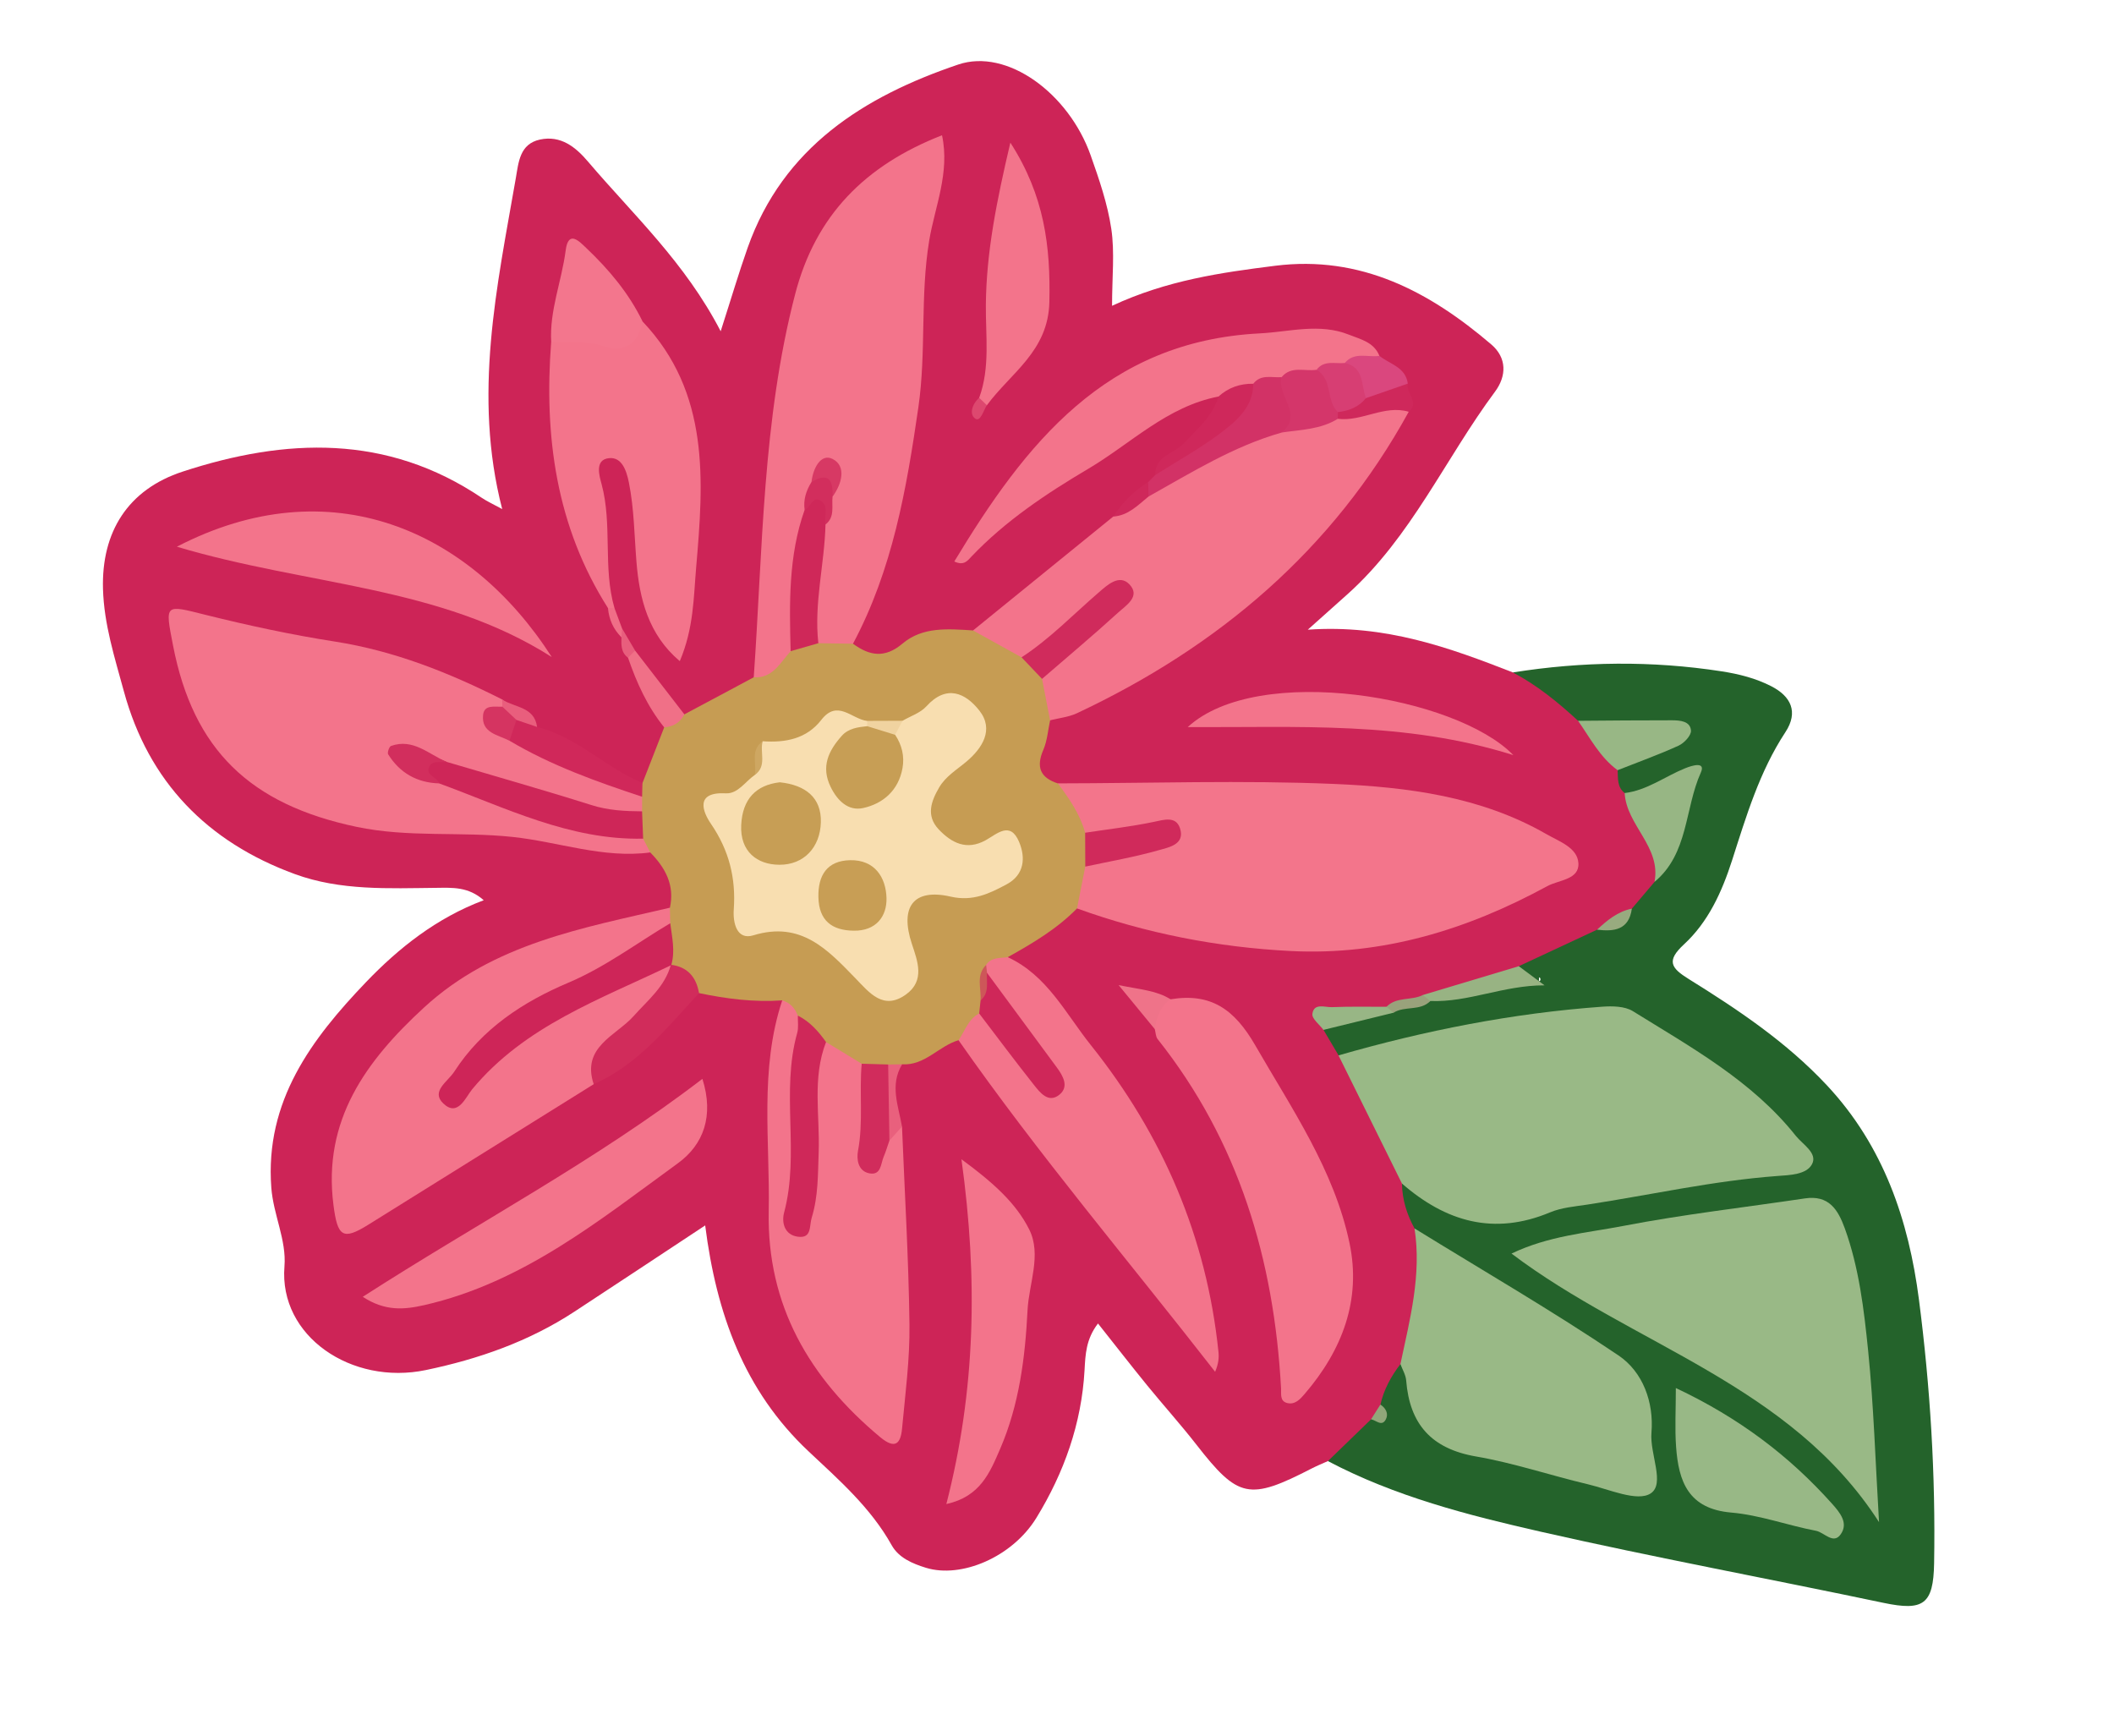 <?xml version="1.0" encoding="utf-8"?>
<!-- Generator: Adobe Illustrator 16.0.2, SVG Export Plug-In . SVG Version: 6.00 Build 0)  -->
<!DOCTYPE svg PUBLIC "-//W3C//DTD SVG 1.1//EN" "http://www.w3.org/Graphics/SVG/1.1/DTD/svg11.dtd">
<svg version="1.1" id="Layer_1" xmlns="http://www.w3.org/2000/svg" xmlns:xlink="http://www.w3.org/1999/xlink" x="0px" y="0px"
	 width="95px" height="78px" viewBox="0 0 95 78" enable-background="new 0 0 95 78" xml:space="preserve">
<g>
	<path fill-rule="evenodd" clip-rule="evenodd" fill="#CD2457" d="M59.674,65.66c-0.237,0.107-0.48,0.205-0.711,0.323
		c-2.836,1.462-3.315,1.354-5.205-1.071c-0.707-0.906-1.48-1.764-2.208-2.657c-0.724-0.889-1.427-1.796-2.208-2.779
		c-0.542,0.707-0.565,1.394-0.604,2.098c-0.132,2.396-0.922,4.609-2.162,6.633c-1.09,1.779-3.389,2.734-4.965,2.248
		c-0.613-0.189-1.226-0.45-1.542-1.017c-0.94-1.685-2.365-2.93-3.739-4.221c-2.891-2.717-4.139-6.196-4.64-10.148
		c-2.03,1.34-3.946,2.61-5.868,3.87c-2.043,1.342-4.319,2.138-6.685,2.63c-3.333,0.696-6.61-1.517-6.354-4.656
		c0.097-1.188-0.5-2.322-0.591-3.541c-0.293-3.896,1.816-6.687,4.259-9.239c1.46-1.523,3.159-2.879,5.287-3.678
		c-0.692-0.614-1.411-0.563-2.118-0.556c-2.146,0.021-4.318,0.134-6.371-0.619c-3.932-1.439-6.577-4.149-7.683-8.215
		c-0.41-1.507-0.893-3.008-0.938-4.601C4.557,23.909,5.745,22,8.21,21.193c4.626-1.514,9.176-1.693,13.438,1.177
		c0.243,0.164,0.516,0.286,0.92,0.507C21.246,17.756,22.332,12.883,23.181,8c0.123-0.708,0.173-1.53,1.082-1.728
		c0.942-0.204,1.611,0.341,2.167,0.997c2.03,2.386,4.359,4.529,5.956,7.617c0.471-1.464,0.812-2.62,1.212-3.753
		c1.596-4.515,5.226-6.798,9.462-8.233c2.197-0.744,4.963,1.292,5.95,4.073c0.382,1.08,0.763,2.185,0.93,3.31
		c0.158,1.062,0.034,2.164,0.034,3.459c2.469-1.149,4.896-1.493,7.329-1.799c3.843-0.482,6.926,1.153,9.715,3.537
		c0.702,0.601,0.69,1.416,0.165,2.122c-2.236,3.011-3.767,6.535-6.623,9.096c-0.494,0.443-0.989,0.885-1.789,1.599
		c3.493-0.244,6.362,0.807,9.216,1.921c1.354,0.127,2.174,1.081,3.045,1.955c0.725,0.724,1.307,1.559,1.904,2.384
		c0.165,0.339,0.275,0.698,0.414,1.048c0.293,1.347,1.618,2.36,1.277,3.912c-0.165,0.644-0.604,1.082-1.1,1.48
		c-0.565,0.369-1.13,0.741-1.726,1.062c-1.153,0.548-2.278,1.151-3.425,1.716c-1.374,0.588-2.814,0.954-4.263,1.289
		c-0.585,0.154-1.177,0.279-1.759,0.446c-0.665,0.174-1.348,0.109-2.021,0.15c-0.297,0.021-0.668-0.005-0.575,0.489
		c0.181,0.456,0.505,0.825,0.735,1.247c1.007,1.885,2.255,3.654,2.809,5.757c0.132,0.804,0.517,1.536,0.652,2.338
		c0.211,1.897-0.016,3.747-0.618,5.555c-0.31,0.717-0.693,1.396-1.031,2.1c-0.136,0.267-0.281,0.53-0.445,0.781
		C61.217,64.607,60.722,65.483,59.674,65.66z"/>
	<path fill-rule="evenodd" clip-rule="evenodd" fill="#24632B" d="M70.917,32.392c-0.898-0.83-1.842-1.598-2.93-2.174
		c3.122-0.496,6.244-0.533,9.374-0.05c0.791,0.122,1.551,0.316,2.244,0.674c0.869,0.447,1.229,1.149,0.626,2.064
		c-1.165,1.772-1.759,3.781-2.397,5.766c-0.457,1.416-1.065,2.757-2.158,3.766c-0.805,0.744-0.584,1.063,0.214,1.559
		c2.226,1.383,4.391,2.832,6.206,4.773c2.552,2.727,3.678,6.074,4.138,9.626c0.508,3.926,0.752,7.887,0.682,11.858
		c-0.032,1.844-0.478,2.154-2.272,1.777c-5.128-1.08-10.284-2.035-15.394-3.195c-3.281-0.745-6.56-1.585-9.575-3.176
		c0.646-0.625,1.291-1.252,1.938-1.877c0.313-0.112,0.421-0.354,0.421-0.663c0.154-0.679,0.48-1.272,0.9-1.821
		c0.841,0.336,0.786,1.176,0.996,1.839c0.261,0.822,0.715,1.337,1.56,1.585c2.408,0.718,4.827,1.394,7.294,1.888
		c0.947,0.189,1.138-0.103,1.169-1.017c0.079-2.438-0.804-4.24-3.025-5.38c-2.192-1.127-4.196-2.559-6.218-3.959
		c-0.432-0.3-0.873-0.579-1.143-1.051c-0.345-0.627-0.554-1.295-0.565-2.018c0.524-0.215,0.945,0.085,1.3,0.358
		c1.374,1.073,2.858,1.102,4.475,0.684c3.515-0.906,7.12-1.323,10.704-1.846c1.311-0.189,1.471-0.443,0.621-1.406
		c-1.936-2.189-4.368-3.757-6.945-5.073c-0.944-0.481-2.063-0.245-3.108-0.076c-2.748,0.44-5.495,0.886-8.201,1.56
		c-0.557,0.138-1.122,0.307-1.694,0.041c-0.226-0.382-0.452-0.764-0.678-1.146c0.781-0.99,1.987-0.643,2.987-0.939
		c0.612-0.228,1.27-0.294,1.877-0.535c1.624-0.069,3.11-1.026,4.795-0.712c0.202-0.005,0.01-0.309,0.025-0.1
		c0.009,0.104-0.025,0.117-0.101,0.12c-0.491,0.018-0.777-0.187-0.805-0.696c1.172-0.546,2.345-1.094,3.517-1.641
		c0.604-0.181,1.165-0.429,1.563-0.946c0.339-0.399,0.679-0.8,1.018-1.201c0.692-1.441,1.108-2.97,1.514-4.568
		c-1.055,0.003-1.8,1.087-2.854,0.575c-0.349-0.269-0.296-0.659-0.318-1.027c0.528-0.922,1.814-0.706,2.446-1.643
		C73.746,32.417,72.211,33.184,70.917,32.392z"/>
	<path fill-rule="evenodd" clip-rule="evenodd" fill="#C69C53" d="M30.105,40.791c0.222-1.012-0.203-1.793-0.885-2.484
		c-0.23-0.195-0.47-0.384-0.571-0.688c-0.124-0.368-0.143-0.747-0.149-1.132c-0.008-0.232,0.005-0.464,0.043-0.693
		c0.045-0.236,0.153-0.439,0.329-0.605c0.325-0.834,0.65-1.668,0.976-2.502c0.177-0.387,0.54-0.487,0.907-0.584
		c1.038-0.555,2.078-1.11,3.116-1.665c0.59-0.454,1.008-1.104,1.688-1.457c0.438-0.2,0.894-0.347,1.371-0.429
		c0.514-0.048,1.019-0.058,1.402,0.376c0.743,0.545,1.429,0.669,2.227-0.007c0.908-0.768,2.06-0.659,3.169-0.59
		c0.978-0.1,1.654,0.495,2.362,1.021c0.394,0.366,0.786,0.734,1.041,1.22c0.212,0.593,0.545,1.183,0.06,1.798
		c-0.097,0.446-0.129,0.92-0.307,1.332c-0.333,0.774-0.135,1.25,0.655,1.504c0.992,0.447,1.373,1.309,1.564,2.299
		c0.081,0.494,0.074,0.991,0.064,1.491c-0.068,0.688-0.16,1.367-0.768,1.829c-0.902,0.921-1.998,1.568-3.113,2.19
		c-0.141,0.304-0.477,0.401-0.673,0.645c-0.291,0.391-0.187,0.854-0.239,1.287c-0.018,0.21-0.066,0.412-0.145,0.606
		c-0.308,0.472-0.52,1.037-1.154,1.193c-0.889,0.259-1.507,1.147-2.535,1.083c-0.21,0.101-0.421,0.197-0.644,0.267
		c-0.383,0.079-0.766,0.062-1.147-0.008c-0.658-0.179-1.176-0.599-1.713-0.988c-0.46-0.417-0.883-0.876-1.326-1.312
		c-0.268-0.223-0.364-0.561-0.558-0.832c-1.264,0.09-2.505-0.069-3.738-0.327c-0.477-0.267-0.777-0.743-1.229-1.041
		c-0.1-0.099-0.174-0.216-0.225-0.348c-0.079-0.622-0.154-1.244-0.125-1.874C29.866,41.146,29.999,40.975,30.105,40.791z"/>
	<path fill-rule="evenodd" clip-rule="evenodd" fill="#99B986" d="M60.151,47.428c3.877-1.117,7.818-1.897,11.848-2.188
		c0.456-0.033,1.011-0.025,1.374,0.197c2.622,1.629,5.359,3.13,7.326,5.604c0.31,0.389,0.993,0.778,0.731,1.275
		c-0.25,0.474-1.002,0.491-1.559,0.532c-2.875,0.213-5.685,0.848-8.523,1.283c-0.57,0.087-1.169,0.133-1.689,0.351
		c-2.524,1.055-4.689,0.42-6.658-1.296C62.052,51.269,61.102,49.348,60.151,47.428z"/>
	<path fill-rule="evenodd" clip-rule="evenodd" fill="#F3758B" d="M48.765,37.422c-0.231-0.836-0.716-1.534-1.227-2.218
		c4.145-0.005,8.294-0.149,12.43,0.026c3.277,0.141,6.563,0.557,9.51,2.246c0.59,0.339,1.41,0.614,1.453,1.311
		c0.048,0.748-0.882,0.753-1.402,1.037c-3.59,1.954-7.393,3.124-11.528,2.914c-3.29-0.168-6.497-0.792-9.601-1.914
		c0.123-0.626,0.246-1.253,0.37-1.881c0.376-0.708,1.121-0.638,1.745-0.831c0.563-0.173,1.232-0.06,1.72-0.618
		C51.049,37.133,49.881,38.234,48.765,37.422z"/>
	<path fill-rule="evenodd" clip-rule="evenodd" fill="#F3748B" d="M38.332,28.928c-0.519-0.007-1.038-0.015-1.556-0.022
		c-0.955-1.67-0.241-3.354-0.051-5.033c0.114-0.466,0.267-0.923,0.368-1.392c0.046-0.189,0.135-0.374,0.156-0.568
		c0.024-0.218,0.201-0.571-0.139-0.604c-0.238-0.023-0.255,0.375-0.358,0.594c-0.178,0.439-0.221,0.905-0.307,1.364
		c-0.258,1.498-0.536,2.99-0.49,4.52c0.016,0.531-0.077,1.044-0.424,1.479c-0.471,0.505-0.792,1.223-1.659,1.173
		c0.407-5.763,0.39-11.565,1.861-17.221c0.919-3.537,3.135-5.785,6.6-7.14c0.361,1.691-0.326,3.22-0.576,4.733
		c-0.412,2.493-0.126,4.991-0.486,7.487C40.737,21.986,40.108,25.601,38.332,28.928z"/>
	<path fill-rule="evenodd" clip-rule="evenodd" fill="#F3748B" d="M28.903,37.688c0.106,0.205,0.212,0.412,0.318,0.62
		c-2.113,0.281-4.129-0.479-6.189-0.697c-2.337-0.248-4.686,0.036-7.008-0.453c-4.785-1.006-7.338-3.461-8.247-8.145
		c-0.369-1.904-0.385-1.843,1.474-1.379c1.916,0.477,3.853,0.894,5.802,1.198c2.672,0.418,5.126,1.397,7.514,2.601
		c0.08,0.071,0.114,0.15,0.104,0.235c-0.01,0.089-0.027,0.134-0.046,0.133c-0.744,0.823,0.128,0.922,0.557,1.218
		c1.392,0.703,2.787,1.391,4.265,1.903c0.519,0.179,1.127,0.293,1.409,0.883c-0.001,0.219-0.001,0.438-0.001,0.657
		c-0.698,0.581-1.471,0.356-2.219,0.172c-2.161-0.532-4.238-1.333-6.348-2.021c-0.663-0.243-1.304-0.561-2.233-0.775
		c0.562,0.868,1.297,0.937,1.944,1.158C22.924,36.035,25.898,36.91,28.903,37.688z"/>
	<path fill-rule="evenodd" clip-rule="evenodd" fill="#F3748B" d="M47.189,32.369c-0.12-0.619-0.24-1.24-0.361-1.859
		c0.277-1.003,1.229-1.363,1.9-1.992c0.556-0.521,1.171-0.997,1.652-1.862c-0.959,0.228-1.357,0.876-1.908,1.313
		c-0.788,0.626-1.396,1.56-2.565,1.571c-0.727-0.402-1.454-0.806-2.18-1.208c2.1-1.706,4.201-3.412,6.3-5.118
		c0.585-0.326,1.02-0.852,1.597-1.188c1.823-1.328,3.791-2.356,5.99-2.915c0.847-0.211,1.706-0.36,2.553-0.575
		c0.744-0.129,1.463-0.416,2.221-0.434c0.334-0.008,0.856-0.271,0.918,0.403c-3.418,6.219-8.553,10.562-14.917,13.55
		C48.021,32.226,47.591,32.268,47.189,32.369z"/>
	<path fill-rule="evenodd" clip-rule="evenodd" fill="#F3748B" d="M30.105,40.791c0.005,0.231,0.009,0.465,0.014,0.696
		c-1.058,1.559-2.747,2.189-4.347,2.959c-2.143,1.029-4.127,2.259-5.426,4.559c0.608-0.153,0.882-0.538,1.145-0.855
		c2.016-2.456,5.084-3.236,7.654-4.81c0.305-0.187,0.69-0.281,1.02,0.031l-0.017-0.016c0.382,1.225-0.631,1.76-1.275,2.418
		C28,46.664,27,47.433,26.68,48.723c-3.376,2.105-6.751,4.213-10.13,6.315c-1.144,0.712-1.383,0.548-1.566-0.896
		c-0.485-3.803,1.463-6.466,4.068-8.862C22.182,42.396,26.185,41.707,30.105,40.791z"/>
	<path fill-rule="evenodd" clip-rule="evenodd" fill="#99B986" d="M63.566,55.204c3.065,1.891,6.188,3.698,9.171,5.711
		c1.089,0.735,1.591,2.095,1.477,3.47c-0.08,0.961,0.626,2.3-0.039,2.73c-0.602,0.387-1.867-0.189-2.824-0.415
		c-1.678-0.397-3.323-0.955-5.017-1.247c-2.011-0.346-2.988-1.455-3.143-3.422c-0.02-0.248-0.17-0.488-0.258-0.732
		C63.358,59.289,63.891,57.292,63.566,55.204z"/>
	<path fill-rule="evenodd" clip-rule="evenodd" fill="#F3748B" d="M37.121,46.828c0.535,0.325,1.069,0.65,1.604,0.976
		c0.691,1.268,0.12,2.646,0.34,3.964c0.463,0.098,0.407-0.371,0.607-0.55c0.227-0.287,0.362-0.707,0.863-0.59
		c0.119,2.966,0.297,5.932,0.335,8.896c0.02,1.555-0.188,3.114-0.332,4.666c-0.062,0.679-0.302,0.96-0.982,0.395
		c-3.183-2.65-5.095-5.929-5.011-10.148c0.063-3.165-0.424-6.374,0.607-9.48c0.36,0.1,0.57,0.354,0.703,0.687
		c0.27,0.412,0.367,0.863,0.287,1.35c-0.399,2.445,0.041,4.924-0.275,7.375c0.712-1.604,0.339-3.312,0.457-4.971
		C36.389,48.482,36.161,47.471,37.121,46.828z"/>
	<path fill-rule="evenodd" clip-rule="evenodd" fill="#F3748B" d="M44.317,43.36c0.236-0.355,0.623-0.294,0.969-0.346
		c1.769,0.817,2.596,2.525,3.726,3.941c3.238,4.052,5.213,8.633,5.745,13.808c0.025,0.257,0.003,0.518-0.151,0.884
		c-3.861-4.96-7.929-9.749-11.531-14.901c0.291-0.415,0.432-0.945,0.928-1.201c1.008,0.074,1.112,1.094,1.695,1.613
		c0.494,0.44,0.746,1.117,1.583,1.558c-0.773-1.952-2.589-3.043-3.009-4.944C44.213,43.627,44.229,43.49,44.317,43.36z"/>
	<path fill-rule="evenodd" clip-rule="evenodd" fill="#F3748B" d="M52.601,44.907c1.813-0.297,2.871,0.443,3.81,2.072
		c1.648,2.86,3.54,5.595,4.232,8.873c0.544,2.565-0.329,4.827-2.011,6.788c-0.194,0.226-0.434,0.502-0.79,0.41
		c-0.337-0.087-0.26-0.412-0.273-0.655c-0.315-5.772-1.893-11.099-5.546-15.698c-0.089-0.112-0.087-0.297-0.128-0.445
		C51.664,45.561,51.647,44.979,52.601,44.907z"/>
	<path fill-rule="evenodd" clip-rule="evenodd" fill="#F3748B" d="M27.32,27.324c-2.331-3.671-2.876-7.721-2.551-11.956
		c0.471-0.448,1.072-0.475,1.625-0.337c0.955,0.237,1.741-0.03,2.484-0.582c3.035,3.202,2.743,7.159,2.405,11.066
		c-0.114,1.327-0.104,2.708-0.734,4.196c-1.414-1.193-1.815-2.81-1.948-4.468c-0.096-1.189-0.104-2.381-0.34-3.561
		c-0.113-0.566-0.329-1.149-0.891-1.093c-0.661,0.066-0.434,0.802-0.335,1.168c0.492,1.832,0.052,3.75,0.578,5.567
		C27.515,27.472,27.417,27.472,27.32,27.324z"/>
	<path fill-rule="evenodd" clip-rule="evenodd" fill="#F3748B" d="M54.753,17.821c-2.303,0.442-3.931,2.111-5.846,3.245
		c-1.888,1.117-3.724,2.34-5.255,3.949c-0.164,0.172-0.328,0.425-0.767,0.218c3.196-5.294,6.807-9.896,13.723-10.251
		c1.352-0.069,2.679-0.473,4.017,0.06c0.533,0.212,1.117,0.335,1.364,0.95c-0.396,0.461-1,0.377-1.496,0.573
		c-0.439,0.111-0.89,0.178-1.322,0.315c-0.5,0.12-1.017,0.159-1.513,0.302c-0.416,0.104-0.842,0.166-1.25,0.303
		C55.856,17.6,55.349,17.931,54.753,17.821z"/>
	<path fill-rule="evenodd" clip-rule="evenodd" fill="#F3748B" d="M16.302,58.277c5.167-3.326,10.466-6.117,15.263-9.795
		c0.528,1.667,0.049,2.958-1.101,3.793c-3.538,2.573-6.971,5.367-11.399,6.376C18.169,58.854,17.313,58.938,16.302,58.277z"/>
	<path fill-rule="evenodd" clip-rule="evenodd" fill="#F3748B" d="M7.948,24.568c6.885-3.567,13.181-0.758,16.849,4.96
		C19.768,26.319,13.793,26.317,7.948,24.568z"/>
	<path fill-rule="evenodd" clip-rule="evenodd" fill="#F3748B" d="M42.527,67.591c1.314-5.108,1.425-10.107,0.679-15.495
		c1.434,1.053,2.451,1.97,3.044,3.152c0.57,1.137-0.014,2.431-0.074,3.639c-0.106,2.113-0.374,4.246-1.235,6.233
		C44.483,66.178,44.053,67.256,42.527,67.591z"/>
	<path fill-rule="evenodd" clip-rule="evenodd" fill="#F3748B" d="M44.003,17.877c0.5-1.368,0.286-2.791,0.3-4.192
		c0.024-2.359,0.482-4.644,1.101-7.275c1.537,2.385,1.808,4.67,1.753,7.16c-0.048,2.216-1.737,3.185-2.807,4.641
		C44.06,18.28,43.913,18.202,44.003,17.877z"/>
	<path fill-rule="evenodd" clip-rule="evenodd" fill="#F3748B" d="M68.008,33.935c-4.865-1.539-9.693-1.234-14.634-1.26
		C56.532,29.768,65.443,31.288,68.008,33.935z"/>
	<path fill-rule="evenodd" clip-rule="evenodd" fill="#F3768D" d="M28.878,14.449c-0.204,1.012-0.813,1.435-1.799,1.098
		c-0.769-0.263-1.54-0.13-2.309-0.179c-0.081-1.417,0.473-2.735,0.65-4.114c0.122-0.944,0.617-0.401,0.928-0.107
		C27.364,12.112,28.26,13.176,28.878,14.449z"/>
	<path fill-rule="evenodd" clip-rule="evenodd" fill="#97B684" d="M73.01,35.639c1.004-0.121,1.805-0.743,2.708-1.11
		c0.355-0.146,0.938-0.309,0.714,0.191c-0.73,1.624-0.547,3.64-2.081,4.912C74.657,38.05,73.09,37.092,73.01,35.639z"/>
	<path fill-rule="evenodd" clip-rule="evenodd" fill="#D23266" d="M56.319,17.245c0.344-0.446,0.836-0.261,1.276-0.297
		c0.437,0.829,1.521,1.656,0.006,2.489c-2.164,0.614-4.054,1.796-5.991,2.879c-0.21-0.215-0.185-0.434-0.01-0.654
		c0.104-0.105,0.21-0.21,0.315-0.315C53.327,19.918,55.234,19.021,56.319,17.245z"/>
	<path fill-rule="evenodd" clip-rule="evenodd" fill="#D12C5B" d="M26.68,48.723c-0.561-1.682,1.008-2.179,1.793-3.06
		c0.644-0.723,1.409-1.324,1.675-2.308c0.754,0.095,1.14,0.556,1.266,1.273C29.988,46.167,28.679,47.842,26.68,48.723z"/>
	<path fill-rule="evenodd" clip-rule="evenodd" fill="#98B785" d="M70.917,32.392c1.408-0.01,2.816-0.026,4.226-0.023
		c0.357,0.002,0.817,0.037,0.847,0.463c0.016,0.218-0.307,0.563-0.559,0.678c-0.894,0.407-1.823,0.74-2.739,1.102
		C71.899,34.03,71.461,33.17,70.917,32.392z"/>
	<path fill-rule="evenodd" clip-rule="evenodd" fill="#D0285A" d="M28.855,35.805c-2.055-0.68-4.089-1.406-5.96-2.518
		c-0.331-0.437-0.108-0.746,0.234-1.03c0.462-0.173,0.77,0.031,1.006,0.411c1.79,0.445,3.08,1.825,4.736,2.521
		C28.867,35.394,28.861,35.599,28.855,35.805z"/>
	<path fill-rule="evenodd" clip-rule="evenodd" fill="#CF285B" d="M56.319,17.245c-0.001,1.023-0.717,1.639-1.409,2.17
		c-0.939,0.72-1.991,1.294-2.994,1.932c-0.021-0.875,0.852-0.957,1.286-1.425c0.598-0.645,1.291-1.208,1.551-2.099
		C55.197,17.42,55.723,17.235,56.319,17.245z"/>
	<path fill-rule="evenodd" clip-rule="evenodd" fill="#98B383" d="M68.253,43.42c0.348,0.259,0.697,0.518,1.157,0.86
		c-1.841-0.005-3.423,0.773-5.133,0.704c-0.305,0.151-0.378,0.013-0.338-0.269C65.378,44.285,66.815,43.853,68.253,43.42z"/>
	<path fill-rule="evenodd" clip-rule="evenodd" fill="#F07087" d="M30.755,32.103c-0.191,0.368-0.499,0.554-0.907,0.584
		c-0.753-0.934-1.24-2.005-1.625-3.129c-0.128-0.335,0.031-0.39,0.316-0.323C29.278,30.19,30.016,31.146,30.755,32.103z"/>
	<path fill-rule="evenodd" clip-rule="evenodd" fill="#DA477E" d="M60.434,16.311c0.434-0.519,1.032-0.239,1.556-0.319
		c0.464,0.376,1.175,0.5,1.275,1.247c-0.494,0.539-1.028,0.982-1.84,0.784C60.864,17.587,60.677,16.933,60.434,16.311z"/>
	<path fill-rule="evenodd" clip-rule="evenodd" fill="#CF285B" d="M61.381,17.893c0.628-0.218,1.256-0.436,1.885-0.654
		c-0.105,0.426,0.555,0.827,0.04,1.265c-1.105-0.323-2.101,0.453-3.188,0.317c-0.08-0.123-0.089-0.249-0.028-0.382
		C60.452,18.095,60.865,17.872,61.381,17.893z"/>
	<path fill-rule="evenodd" clip-rule="evenodd" fill="#98B685" d="M62.624,45.51c-1.051,0.258-2.101,0.515-3.15,0.772
		c-0.178-0.24-0.522-0.499-0.497-0.714c0.061-0.507,0.556-0.297,0.872-0.308c0.817-0.033,1.638-0.016,2.457-0.016
		C62.632,45.069,62.654,45.256,62.624,45.51z"/>
	<path fill-rule="evenodd" clip-rule="evenodd" fill="#EF7389" d="M52.601,44.907c-0.465,0.328-0.629,0.813-0.706,1.342
		c-0.478-0.581-0.955-1.162-1.626-1.979C51.274,44.473,51.979,44.514,52.601,44.907z"/>
	<path fill-rule="evenodd" clip-rule="evenodd" fill="#E9607D" d="M40.535,50.628c-0.189,0.21-0.378,0.421-0.566,0.628
		c-0.776-1.127-0.707-2.269-0.057-3.419c0.209-0.002,0.419-0.005,0.628-0.008C39.975,48.762,40.373,49.696,40.535,50.628z"/>
	<path fill-rule="evenodd" clip-rule="evenodd" fill="#CF285B" d="M51.601,21.661c0.003,0.218,0.007,0.436,0.01,0.654
		c-0.477,0.389-0.911,0.853-1.583,0.898C50.441,22.585,50.954,22.056,51.601,21.661z"/>
	<path fill-rule="evenodd" clip-rule="evenodd" fill="#99A27B" d="M62.624,45.51c-0.105-0.088-0.213-0.177-0.318-0.265
		c0.449-0.466,1.116-0.269,1.634-0.529c0.112,0.089,0.225,0.179,0.338,0.269C63.819,45.45,63.13,45.191,62.624,45.51z"/>
	<path fill-rule="evenodd" clip-rule="evenodd" fill="#98AB7F" d="M73.333,40.833c-0.131,0.958-0.793,1.04-1.563,0.946
		C72.224,41.354,72.698,40.963,73.333,40.833z"/>
	<path fill-rule="evenodd" clip-rule="evenodd" fill="#E95E7D" d="M24.136,32.668c-0.31-0.105-0.62-0.21-0.929-0.315
		c-0.356-0.046-0.718-0.083-0.632-0.595c-0.003-0.108-0.005-0.217-0.009-0.326C23.12,31.807,24.014,31.749,24.136,32.668z"/>
	<path fill-rule="evenodd" clip-rule="evenodd" fill="#DD486F" d="M44.003,17.877c0.115,0.112,0.23,0.222,0.346,0.333
		c-0.157,0.238-0.286,0.763-0.521,0.604C43.543,18.622,43.687,18.153,44.003,17.877z"/>
	<path fill-rule="evenodd" clip-rule="evenodd" fill="#E85E7D" d="M28.54,29.234c-0.104,0.107-0.21,0.215-0.315,0.323
		c-0.324-0.234-0.307-0.579-0.299-0.921c-0.133-0.142-0.124-0.273,0.029-0.394C28.15,28.573,28.344,28.904,28.54,29.234z"/>
	<path fill-rule="evenodd" clip-rule="evenodd" fill="#F06E87" d="M27.955,28.243c-0.009,0.131-0.019,0.262-0.029,0.393
		c-0.368-0.361-0.559-0.803-0.605-1.312c0.098,0,0.195,0.001,0.292,0C27.727,27.63,27.84,27.937,27.955,28.243z"/>
	<path fill-rule="evenodd" clip-rule="evenodd" fill="#91A77A" d="M62.033,63.12c0.249,0.161,0.375,0.417,0.244,0.666
		c-0.179,0.343-0.439,0.035-0.665-0.003C61.752,63.563,61.892,63.34,62.033,63.12z"/>
	<path fill-rule="evenodd" clip-rule="evenodd" fill="#99B986" d="M84.441,68.403c-4.004-6.218-11.05-7.934-16.516-12.069
		c1.675-0.802,3.387-0.927,5.021-1.242c2.698-0.52,5.438-0.83,8.158-1.236c1.075-0.162,1.489,0.491,1.799,1.347
		c0.642,1.777,0.86,3.642,1.048,5.493C84.204,63.197,84.279,65.719,84.441,68.403z"/>
	<path fill-rule="evenodd" clip-rule="evenodd" fill="#98B886" d="M75.31,62.377c2.828,1.332,5.092,3.043,7.02,5.199
		c0.361,0.404,0.745,0.873,0.386,1.377c-0.331,0.469-0.738-0.092-1.109-0.161c-1.276-0.243-2.524-0.709-3.807-0.819
		c-1.93-0.164-2.368-1.398-2.479-2.955C75.261,64.193,75.31,63.36,75.31,62.377z"/>
	<path fill-rule="evenodd" clip-rule="evenodd" fill="#F8DEB0" d="M34.274,33.311c1.023,0.071,1.971-0.104,2.636-0.962
		c0.73-0.941,1.377-0.023,2.062,0.048c0.094,0.134,0.084,0.266-0.012,0.395c-0.301,0.282-0.711,0.422-0.974,0.753
		c-0.422,0.531-0.557,1.101-0.198,1.715c0.224,0.38,0.559,0.636,1.02,0.55c0.671-0.126,1.077-0.578,1.274-1.21
		c0.16-0.511-0.046-1.021-0.047-1.533c0.011-0.352,0.243-0.532,0.523-0.676c0.361-0.211,0.802-0.351,1.069-0.646
		c0.909-1.005,1.764-0.602,2.386,0.19c0.674,0.859,0.117,1.698-0.572,2.282c-0.438,0.372-0.942,0.664-1.238,1.173
		c-0.359,0.616-0.599,1.266-0.021,1.88c0.579,0.612,1.255,0.959,2.104,0.494c0.523-0.289,1.11-0.881,1.51,0.069
		c0.305,0.725,0.232,1.485-0.562,1.909c-0.771,0.413-1.514,0.779-2.51,0.552c-1.676-0.384-2.295,0.457-1.748,2.118
		c0.258,0.78,0.604,1.654-0.262,2.278c-1.02,0.735-1.648-0.084-2.262-0.717c-1.26-1.298-2.454-2.597-4.6-1.94
		c-0.744,0.227-0.92-0.563-0.878-1.16c0.101-1.413-0.21-2.661-1.027-3.854c-0.361-0.527-0.74-1.443,0.671-1.368
		c0.541,0.029,0.875-0.532,1.302-0.826C34.347,34.391,33.847,33.743,34.274,33.311z"/>
	<path fill-rule="evenodd" clip-rule="evenodd" fill="#CE2558" d="M30.166,43.371c-3.184,1.536-6.581,2.722-8.949,5.582
		c-0.291,0.352-0.638,1.261-1.293,0.638c-0.577-0.548,0.197-0.978,0.491-1.434c1.245-1.929,3.093-3.135,5.129-3.997
		c1.657-0.702,3.059-1.77,4.576-2.671C30.199,42.113,30.35,42.738,30.166,43.371z"/>
	<path fill-rule="evenodd" clip-rule="evenodd" fill="#CE2658" d="M20.07,34.238c2.167,0.642,4.343,1.257,6.497,1.938
		c0.759,0.242,1.514,0.28,2.287,0.285c0.016,0.408,0.032,0.817,0.048,1.227c-3.303,0.074-6.184-1.393-9.169-2.483
		c-0.233-0.265-0.935-0.174-0.69-0.78C19.243,33.928,19.68,34.056,20.07,34.238z"/>
	<path fill-rule="evenodd" clip-rule="evenodd" fill="#CF2859" d="M37.121,46.828c-0.629,1.618-0.271,3.304-0.331,4.958
		c-0.036,0.991-0.016,1.972-0.313,2.935c-0.116,0.376,0.015,0.942-0.623,0.855c-0.602-0.08-0.737-0.636-0.617-1.086
		c0.709-2.655-0.156-5.422,0.588-8.069c0.069-0.243,0.022-0.52,0.03-0.781C36.395,45.911,36.779,46.347,37.121,46.828z"/>
	<path fill-rule="evenodd" clip-rule="evenodd" fill="#CF2859" d="M37.097,23.57c-0.044,1.782-0.524,3.538-0.322,5.335
		c-0.415,0.119-0.83,0.238-1.245,0.358c-0.056-2.142-0.104-4.284,0.628-6.349c0.215-0.284,0.19-0.967,0.765-0.679
		C37.494,22.521,37.268,23.09,37.097,23.57z"/>
	<path fill-rule="evenodd" clip-rule="evenodd" fill="#D02B5C" d="M45.907,29.539c1.279-0.835,2.331-1.935,3.479-2.924
		c0.359-0.31,0.911-0.836,1.369-0.355c0.514,0.541-0.15,0.944-0.502,1.264c-1.118,1.02-2.279,1.993-3.425,2.984
		C46.521,30.187,46.214,29.863,45.907,29.539z"/>
	<path fill-rule="evenodd" clip-rule="evenodd" fill="#CF2759" d="M44.354,43.717c1.042,1.413,2.083,2.827,3.127,4.238
		c0.295,0.396,0.571,0.883,0.124,1.242c-0.49,0.394-0.867-0.095-1.148-0.451c-0.834-1.053-1.638-2.131-2.454-3.201
		c0.021-0.197,0.042-0.392,0.063-0.589C44.356,44.588,44.003,44.07,44.354,43.717z"/>
	<path fill-rule="evenodd" clip-rule="evenodd" fill="#D12C5C" d="M39.912,47.837c0.019,1.14,0.038,2.279,0.057,3.419
		c-0.086,0.246-0.161,0.499-0.262,0.737c-0.131,0.315-0.11,0.83-0.631,0.737c-0.538-0.097-0.584-0.663-0.519-1.011
		c0.246-1.304,0.05-2.615,0.167-3.916C39.121,47.814,39.516,47.827,39.912,47.837z"/>
	<path fill-rule="evenodd" clip-rule="evenodd" fill="#D02A5B" d="M48.765,37.422c1.021-0.156,2.051-0.273,3.062-0.483
		c0.489-0.103,1.018-0.276,1.201,0.285c0.236,0.724-0.503,0.854-0.938,0.978c-1.088,0.311-2.211,0.504-3.319,0.742
		C48.768,38.437,48.767,37.93,48.765,37.422z"/>
	<path fill-rule="evenodd" clip-rule="evenodd" fill="#F0D3A0" d="M40.558,32.39c-0.111,0.211-0.222,0.421-0.333,0.632
		c-0.508,0.161-0.93,0.044-1.254-0.388c0.003-0.079,0.003-0.159,0-0.238C39.501,32.394,40.029,32.392,40.558,32.39z"/>
	<path fill-rule="evenodd" clip-rule="evenodd" fill="#CEA762" d="M34.274,33.311c-0.143,0.498,0.21,1.112-0.354,1.514
		C34.016,34.313,33.704,33.709,34.274,33.311z"/>
	<path fill-rule="evenodd" clip-rule="evenodd" fill="#CD5759" d="M44.354,43.717c-0.032,0.428,0.12,0.898-0.289,1.239
		c0.038-0.54-0.221-1.124,0.251-1.594C44.329,43.481,44.342,43.599,44.354,43.717z"/>
	<path fill-rule="evenodd" clip-rule="evenodd" fill="#D22E5D" d="M37.097,23.57c-0.081-0.368,0.182-0.861-0.25-1.088
		c-0.343-0.181-0.42,0.337-0.688,0.432c-0.067-0.459,0.071-0.869,0.308-1.254c0.208-0.345,0.516-0.623,0.884-0.347
		c0.317,0.237,0.264,0.648,0.064,0.999C37.365,22.745,37.532,23.233,37.097,23.57z"/>
	<path fill-rule="evenodd" clip-rule="evenodd" fill="#D73964" d="M37.416,22.313c0.023-0.71-0.159-1.121-0.948-0.652
		c0.062-0.603,0.416-1.305,0.949-1.035C38.04,20.943,37.842,21.736,37.416,22.313z"/>
	<path fill-rule="evenodd" clip-rule="evenodd" fill="#D22E5D" d="M20.07,34.238c-0.281,0.05-0.671-0.1-0.797,0.259
		c-0.128,0.36,0.376,0.42,0.459,0.708c-0.994-0.031-1.764-0.468-2.288-1.306c-0.048-0.075,0.046-0.348,0.128-0.377
		C18.568,33.168,19.265,33.897,20.07,34.238z"/>
	<path fill-rule="evenodd" clip-rule="evenodd" fill="#D53461" d="M22.576,31.758c0.21,0.198,0.421,0.396,0.632,0.595
		c-0.104,0.312-0.208,0.623-0.313,0.935c-0.514-0.27-1.27-0.343-1.186-1.156C21.759,31.647,22.236,31.773,22.576,31.758z"/>
	<path fill-rule="evenodd" clip-rule="evenodd" fill="#D4366A" d="M60.123,18.52c0,0.101-0.003,0.201-0.005,0.301
		c-0.771,0.479-1.659,0.49-2.517,0.615c1.005-0.832-0.251-1.659-0.006-2.489c0.435-0.524,1.039-0.245,1.567-0.33
		C60.323,16.83,60.152,17.71,60.123,18.52z"/>
	<path fill-rule="evenodd" clip-rule="evenodd" fill="#D73E73" d="M60.123,18.52c-0.551-0.519-0.221-1.479-0.96-1.902
		c0.339-0.449,0.833-0.26,1.271-0.306c0.878,0.192,0.729,0.996,0.947,1.582C61.058,18.295,60.618,18.463,60.123,18.52z"/>
	<path fill-rule="evenodd" clip-rule="evenodd" fill="#C79E55" d="M35.043,35.155c1.169,0.124,1.875,0.7,1.845,1.797
		c-0.03,1.124-0.76,1.917-1.867,1.909c-0.992-0.005-1.77-0.589-1.712-1.787C33.366,35.911,33.969,35.279,35.043,35.155z"/>
	<path fill-rule="evenodd" clip-rule="evenodd" fill="#C79E55" d="M38.972,32.634c0.418,0.129,0.836,0.259,1.254,0.388
		c0.305,0.457,0.427,0.964,0.331,1.499c-0.179,0.991-0.864,1.593-1.771,1.792c-0.66,0.145-1.154-0.323-1.461-0.956
		c-0.441-0.91-0.09-1.62,0.498-2.285C38.124,32.731,38.549,32.678,38.972,32.634z"/>
	<path fill-rule="evenodd" clip-rule="evenodd" fill="#C89E55" d="M38.362,41.824c-0.989-0.013-1.56-0.463-1.584-1.501
		c-0.023-0.979,0.382-1.641,1.417-1.667c1.113-0.027,1.62,0.773,1.643,1.706C39.858,41.185,39.364,41.842,38.362,41.824z"/>
</g>
</svg>
